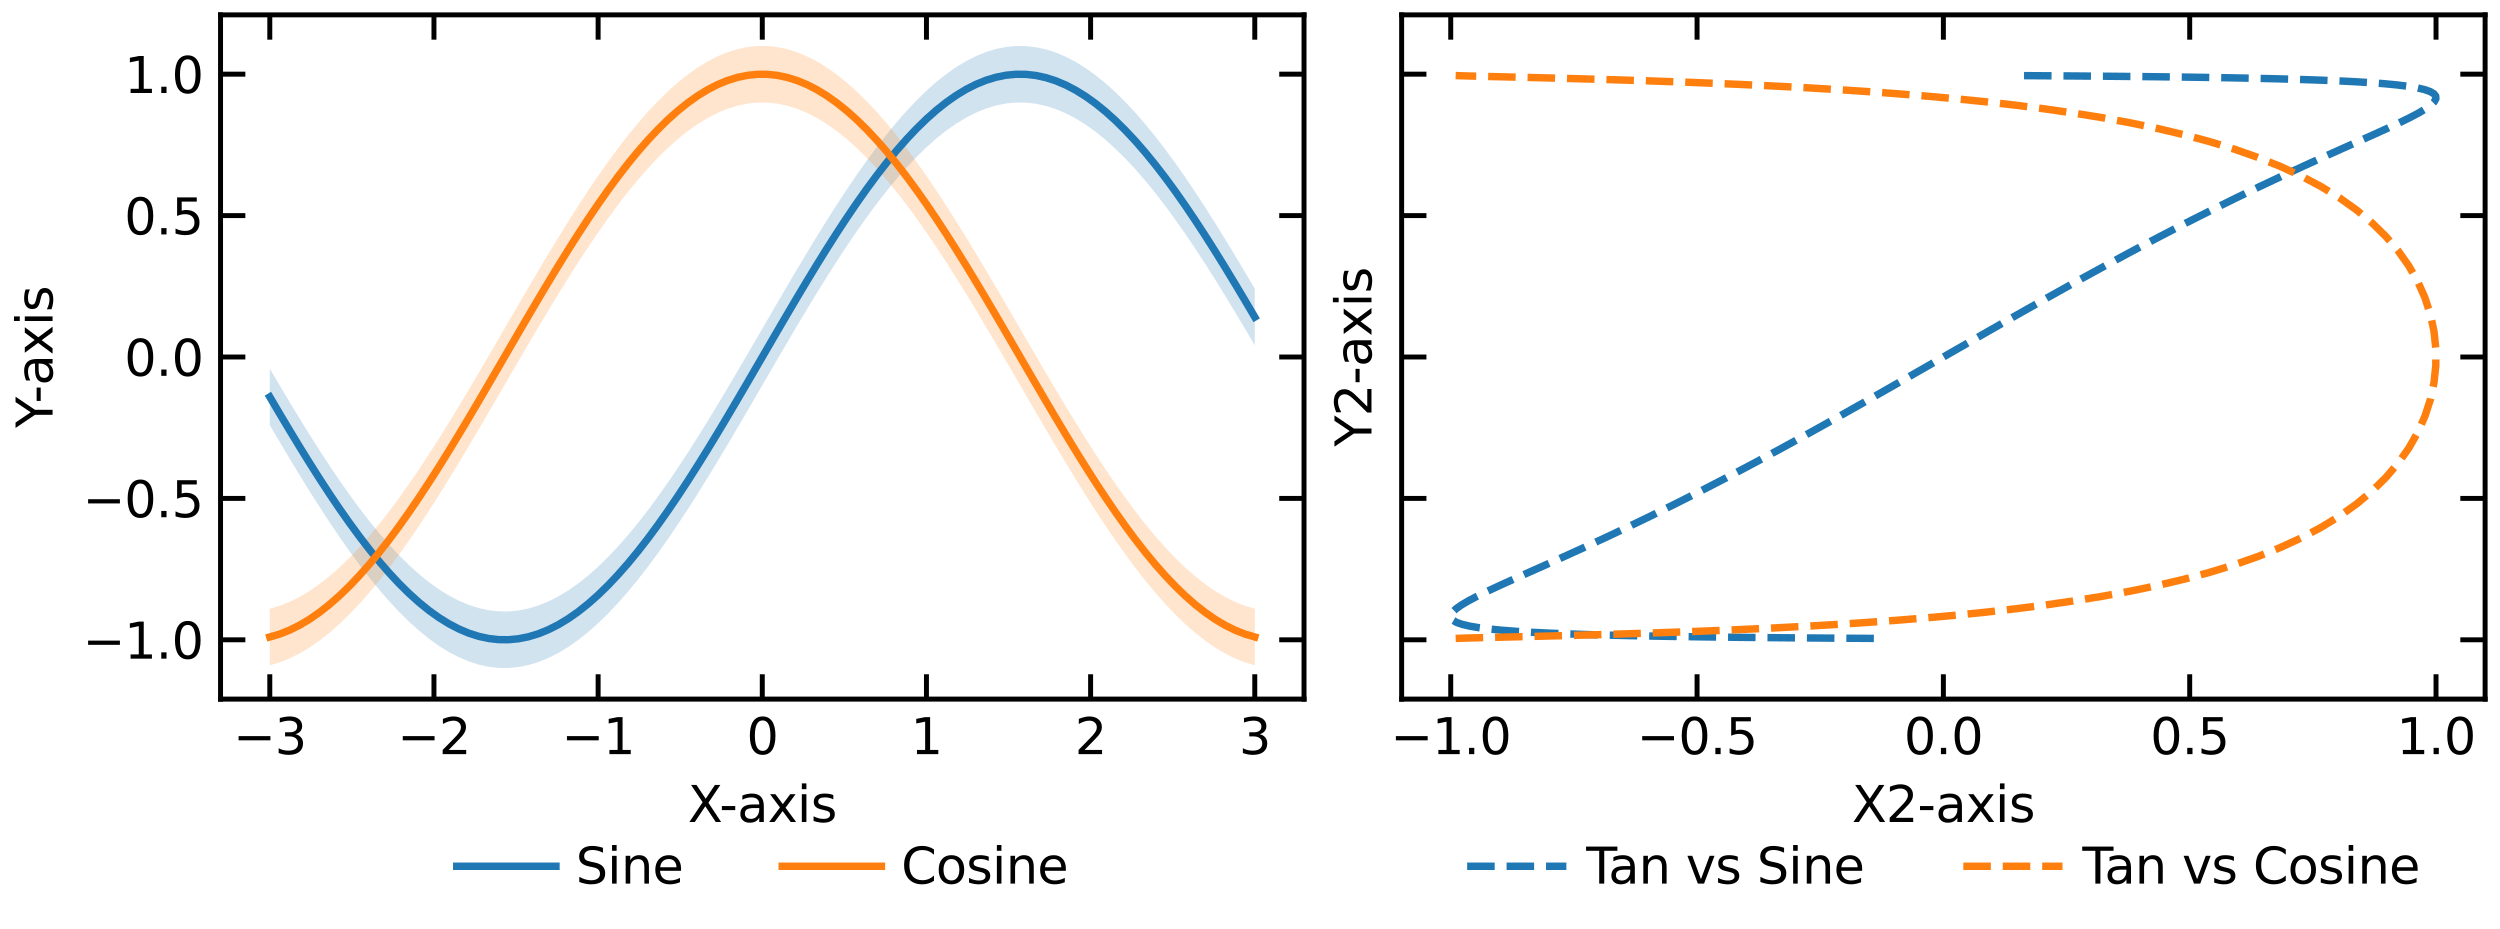<?xml version="1.0" encoding="utf-8" standalone="no"?>
<!DOCTYPE svg PUBLIC "-//W3C//DTD SVG 1.1//EN"
  "http://www.w3.org/Graphics/SVG/1.1/DTD/svg11.dtd">
<svg xmlns:xlink="http://www.w3.org/1999/xlink" width="504pt" height="187.2pt" viewBox="0 0 504 187.2" xmlns="http://www.w3.org/2000/svg" version="1.1">
 <defs>
  <style type="text/css">*{stroke-linejoin: round; stroke-linecap: butt}</style>
 </defs>
 <g id="figure_1">
  <g id="patch_1">
   <path d="M 0 187.2 
L 504 187.2 
L 504 0 
L 0 0 
z
" style="fill: #ffffff"/>
  </g>
  <g id="axes_1">
   <g id="patch_2">
    <path d="M 44.461 140.937 
L 262.891 140.937 
L 262.891 3 
L 44.461 3 
z
" style="fill: #ffffff"/>
   </g>
   <g id="FillBetweenPolyCollection_1">
    <path d="M 54.39 74.313 
L 54.39 85.716 
L 56.396 89.12 
L 58.401 92.482 
L 60.407 95.79 
L 62.413 99.031 
L 64.419 102.194 
L 66.425 105.266 
L 68.43 108.237 
L 70.436 111.096 
L 72.442 113.833 
L 74.448 116.436 
L 76.453 118.897 
L 78.459 121.207 
L 80.465 123.357 
L 82.471 125.339 
L 84.477 127.146 
L 86.482 128.772 
L 88.488 130.209 
L 90.494 131.454 
L 92.5 132.502 
L 94.506 133.348 
L 96.511 133.989 
L 98.517 134.424 
L 100.523 134.65 
L 102.529 134.667 
L 104.534 134.475 
L 106.54 134.074 
L 108.546 133.467 
L 110.552 132.654 
L 112.558 131.639 
L 114.563 130.426 
L 116.569 129.02 
L 118.575 127.425 
L 120.581 125.647 
L 122.587 123.693 
L 124.592 121.57 
L 126.598 119.286 
L 128.604 116.849 
L 130.61 114.268 
L 132.615 111.553 
L 134.621 108.713 
L 136.627 105.76 
L 138.633 102.703 
L 140.639 99.554 
L 142.644 96.325 
L 144.65 93.028 
L 146.656 89.674 
L 148.662 86.276 
L 150.667 82.846 
L 152.673 79.398 
L 154.679 75.943 
L 156.685 72.494 
L 158.691 69.065 
L 160.696 65.667 
L 162.702 62.313 
L 164.708 59.015 
L 166.714 55.786 
L 168.72 52.637 
L 170.725 49.581 
L 172.731 46.627 
L 174.737 43.787 
L 176.743 41.072 
L 178.748 38.491 
L 180.754 36.054 
L 182.76 33.77 
L 184.766 31.647 
L 186.772 29.693 
L 188.777 27.916 
L 190.783 26.321 
L 192.789 24.914 
L 194.795 23.701 
L 196.801 22.687 
L 198.806 21.874 
L 200.812 21.266 
L 202.818 20.865 
L 204.824 20.673 
L 206.829 20.69 
L 208.835 20.917 
L 210.841 21.351 
L 212.847 21.993 
L 214.853 22.839 
L 216.858 23.886 
L 218.864 25.131 
L 220.87 26.569 
L 222.876 28.194 
L 224.882 30.001 
L 226.887 31.984 
L 228.893 34.134 
L 230.899 36.443 
L 232.905 38.904 
L 234.91 41.508 
L 236.916 44.244 
L 238.922 47.103 
L 240.928 50.074 
L 242.934 53.147 
L 244.939 56.31 
L 246.945 59.551 
L 248.951 62.858 
L 250.957 66.22 
L 252.963 69.624 
L 252.963 58.221 
L 252.963 58.221 
L 250.957 54.817 
L 248.951 51.455 
L 246.945 48.148 
L 244.939 44.907 
L 242.934 41.744 
L 240.928 38.671 
L 238.922 35.7 
L 236.916 32.841 
L 234.91 30.105 
L 232.905 27.501 
L 230.899 25.04 
L 228.893 22.73 
L 226.887 20.581 
L 224.882 18.598 
L 222.876 16.791 
L 220.87 15.166 
L 218.864 13.728 
L 216.858 12.483 
L 214.853 11.436 
L 212.847 10.59 
L 210.841 9.948 
L 208.835 9.514 
L 206.829 9.287 
L 204.824 9.27 
L 202.818 9.462 
L 200.812 9.863 
L 198.806 10.471 
L 196.801 11.284 
L 194.795 12.298 
L 192.789 13.511 
L 190.783 14.918 
L 188.777 16.513 
L 186.772 18.29 
L 184.766 20.244 
L 182.76 22.367 
L 180.754 24.651 
L 178.748 27.088 
L 176.743 29.669 
L 174.737 32.384 
L 172.731 35.224 
L 170.725 38.178 
L 168.72 41.234 
L 166.714 44.383 
L 164.708 47.612 
L 162.702 50.91 
L 160.696 54.264 
L 158.691 57.662 
L 156.685 61.091 
L 154.679 64.54 
L 152.673 67.995 
L 150.667 71.443 
L 148.662 74.873 
L 146.656 78.271 
L 144.65 81.625 
L 142.644 84.922 
L 140.639 88.151 
L 138.633 91.3 
L 136.627 94.357 
L 134.621 97.31 
L 132.615 100.15 
L 130.61 102.865 
L 128.604 105.446 
L 126.598 107.883 
L 124.592 110.167 
L 122.587 112.29 
L 120.581 114.244 
L 118.575 116.022 
L 116.569 117.617 
L 114.563 119.023 
L 112.558 120.236 
L 110.552 121.251 
L 108.546 122.064 
L 106.54 122.671 
L 104.534 123.072 
L 102.529 123.264 
L 100.523 123.247 
L 98.517 123.021 
L 96.511 122.586 
L 94.506 121.944 
L 92.5 121.098 
L 90.494 120.051 
L 88.488 118.806 
L 86.482 117.368 
L 84.477 115.743 
L 82.471 113.936 
L 80.465 111.954 
L 78.459 109.804 
L 76.453 107.494 
L 74.448 105.033 
L 72.442 102.43 
L 70.436 99.693 
L 68.43 96.834 
L 66.425 93.863 
L 64.419 90.791 
L 62.413 87.628 
L 60.407 84.387 
L 58.401 81.079 
L 56.396 77.717 
L 54.39 74.313 
z
" clip-path="url(#pad5abae167)" style="fill: #1f77b4; fill-opacity: 0.2"/>
   </g>
   <g id="FillBetweenPolyCollection_2">
    <path d="M 54.39 122.712 
L 54.39 134.115 
L 56.396 133.524 
L 58.401 132.728 
L 60.407 131.73 
L 62.413 130.533 
L 64.419 129.142 
L 66.425 127.562 
L 68.43 125.799 
L 70.436 123.86 
L 72.442 121.75 
L 74.448 119.479 
L 76.453 117.054 
L 78.459 114.485 
L 80.465 111.78 
L 82.471 108.95 
L 84.477 106.006 
L 86.482 102.957 
L 88.488 99.815 
L 90.494 96.592 
L 92.5 93.3 
L 94.506 89.95 
L 96.511 86.555 
L 98.517 83.128 
L 100.523 79.68 
L 102.529 76.226 
L 104.534 72.776 
L 106.54 69.344 
L 108.546 65.943 
L 110.552 62.585 
L 112.558 59.283 
L 114.563 56.048 
L 116.569 52.892 
L 118.575 49.827 
L 120.581 46.865 
L 122.587 44.015 
L 124.592 41.29 
L 126.598 38.697 
L 128.604 36.248 
L 130.61 33.951 
L 132.615 31.815 
L 134.621 29.847 
L 136.627 28.054 
L 138.633 26.444 
L 140.639 25.022 
L 142.644 23.793 
L 144.65 22.762 
L 146.656 21.933 
L 148.662 21.308 
L 150.667 20.89 
L 152.673 20.681 
L 154.679 20.681 
L 156.685 20.89 
L 158.691 21.308 
L 160.696 21.933 
L 162.702 22.762 
L 164.708 23.793 
L 166.714 25.022 
L 168.72 26.444 
L 170.725 28.054 
L 172.731 29.847 
L 174.737 31.815 
L 176.743 33.951 
L 178.748 36.248 
L 180.754 38.697 
L 182.76 41.29 
L 184.766 44.015 
L 186.772 46.865 
L 188.777 49.827 
L 190.783 52.892 
L 192.789 56.048 
L 194.795 59.283 
L 196.801 62.585 
L 198.806 65.943 
L 200.812 69.344 
L 202.818 72.776 
L 204.824 76.226 
L 206.829 79.68 
L 208.835 83.128 
L 210.841 86.555 
L 212.847 89.95 
L 214.853 93.3 
L 216.858 96.592 
L 218.864 99.815 
L 220.87 102.957 
L 222.876 106.006 
L 224.882 108.95 
L 226.887 111.78 
L 228.893 114.485 
L 230.899 117.054 
L 232.905 119.479 
L 234.91 121.75 
L 236.916 123.86 
L 238.922 125.799 
L 240.928 127.562 
L 242.934 129.142 
L 244.939 130.533 
L 246.945 131.73 
L 248.951 132.728 
L 250.957 133.524 
L 252.963 134.115 
L 252.963 122.712 
L 252.963 122.712 
L 250.957 122.121 
L 248.951 121.325 
L 246.945 120.327 
L 244.939 119.13 
L 242.934 117.739 
L 240.928 116.159 
L 238.922 114.396 
L 236.916 112.456 
L 234.91 110.347 
L 232.905 108.076 
L 230.899 105.651 
L 228.893 103.082 
L 226.887 100.377 
L 224.882 97.547 
L 222.876 94.603 
L 220.87 91.554 
L 218.864 88.412 
L 216.858 85.189 
L 214.853 81.897 
L 212.847 78.547 
L 210.841 75.152 
L 208.835 71.725 
L 206.829 68.277 
L 204.824 64.822 
L 202.818 61.373 
L 200.812 57.941 
L 198.806 54.54 
L 196.801 51.182 
L 194.795 47.88 
L 192.789 44.645 
L 190.783 41.489 
L 188.777 38.424 
L 186.772 35.462 
L 184.766 32.612 
L 182.76 29.887 
L 180.754 27.294 
L 178.748 24.845 
L 176.743 22.548 
L 174.737 20.412 
L 172.731 18.444 
L 170.725 16.651 
L 168.72 15.041 
L 166.714 13.619 
L 164.708 12.39 
L 162.702 11.359 
L 160.696 10.53 
L 158.691 9.905 
L 156.685 9.487 
L 154.679 9.278 
L 152.673 9.278 
L 150.667 9.487 
L 148.662 9.905 
L 146.656 10.53 
L 144.65 11.359 
L 142.644 12.39 
L 140.639 13.619 
L 138.633 15.041 
L 136.627 16.651 
L 134.621 18.444 
L 132.615 20.412 
L 130.61 22.548 
L 128.604 24.845 
L 126.598 27.294 
L 124.592 29.887 
L 122.587 32.612 
L 120.581 35.462 
L 118.575 38.424 
L 116.569 41.489 
L 114.563 44.645 
L 112.558 47.88 
L 110.552 51.182 
L 108.546 54.54 
L 106.54 57.941 
L 104.534 61.373 
L 102.529 64.822 
L 100.523 68.277 
L 98.517 71.725 
L 96.511 75.152 
L 94.506 78.547 
L 92.5 81.897 
L 90.494 85.189 
L 88.488 88.412 
L 86.482 91.554 
L 84.477 94.603 
L 82.471 97.547 
L 80.465 100.377 
L 78.459 103.082 
L 76.453 105.651 
L 74.448 108.076 
L 72.442 110.347 
L 70.436 112.456 
L 68.43 114.396 
L 66.425 116.159 
L 64.419 117.739 
L 62.413 119.13 
L 60.407 120.327 
L 58.401 121.325 
L 56.396 122.121 
L 54.39 122.712 
z
" clip-path="url(#pad5abae167)" style="fill: #ff7f0e; fill-opacity: 0.2"/>
   </g>
   <g id="matplotlib.axis_1">
    <g id="xtick_1">
     <g id="line2d_1">
      <defs>
       <path id="mc64188581f" d="M 0 0 
L 0 -5 
" style="stroke: #000000"/>
      </defs>
      <g>
       <use xlink:href="#mc64188581f" x="54.39" y="140.937" style="fill: #ffffff; stroke: #000000"/>
      </g>
     </g>
     <g id="line2d_2">
      <defs>
       <path id="mfe17ca3fd1" d="M 0 0 
L 0 5 
" style="stroke: #000000"/>
      </defs>
      <g>
       <use xlink:href="#mfe17ca3fd1" x="54.39" y="3" style="fill: #ffffff; stroke: #000000"/>
      </g>
     </g>
     <g id="text_1">
      <!-- −3 -->
      <g transform="translate(47.019 152.036) scale(0.1 -0.1)">
       <defs>
        <path id="DejaVuSans-2212" d="M 678 2272 
L 4684 2272 
L 4684 1741 
L 678 1741 
L 678 2272 
z
" transform="scale(0.016)"/>
        <path id="DejaVuSans-33" d="M 2597 2516 
Q 3050 2419 3304 2112 
Q 3559 1806 3559 1356 
Q 3559 666 3084 287 
Q 2609 -91 1734 -91 
Q 1441 -91 1130 -33 
Q 819 25 488 141 
L 488 750 
Q 750 597 1062 519 
Q 1375 441 1716 441 
Q 2309 441 2620 675 
Q 2931 909 2931 1356 
Q 2931 1769 2642 2001 
Q 2353 2234 1838 2234 
L 1294 2234 
L 1294 2753 
L 1863 2753 
Q 2328 2753 2575 2939 
Q 2822 3125 2822 3475 
Q 2822 3834 2567 4026 
Q 2313 4219 1838 4219 
Q 1578 4219 1281 4162 
Q 984 4106 628 3988 
L 628 4550 
Q 988 4650 1302 4700 
Q 1616 4750 1894 4750 
Q 2613 4750 3031 4423 
Q 3450 4097 3450 3541 
Q 3450 3153 3228 2886 
Q 3006 2619 2597 2516 
z
" transform="scale(0.016)"/>
       </defs>
       <use xlink:href="#DejaVuSans-2212"/>
       <use xlink:href="#DejaVuSans-33" transform="translate(83.789 0)"/>
      </g>
     </g>
    </g>
    <g id="xtick_2">
     <g id="line2d_3">
      <g>
       <use xlink:href="#mc64188581f" x="87.485" y="140.937" style="fill: #ffffff; stroke: #000000"/>
      </g>
     </g>
     <g id="line2d_4">
      <g>
       <use xlink:href="#mfe17ca3fd1" x="87.485" y="3" style="fill: #ffffff; stroke: #000000"/>
      </g>
     </g>
     <g id="text_2">
      <!-- −2 -->
      <g transform="translate(80.114 152.036) scale(0.1 -0.1)">
       <defs>
        <path id="DejaVuSans-32" d="M 1228 531 
L 3431 531 
L 3431 0 
L 469 0 
L 469 531 
Q 828 903 1448 1529 
Q 2069 2156 2228 2338 
Q 2531 2678 2651 2914 
Q 2772 3150 2772 3378 
Q 2772 3750 2511 3984 
Q 2250 4219 1831 4219 
Q 1534 4219 1204 4116 
Q 875 4013 500 3803 
L 500 4441 
Q 881 4594 1212 4672 
Q 1544 4750 1819 4750 
Q 2544 4750 2975 4387 
Q 3406 4025 3406 3419 
Q 3406 3131 3298 2873 
Q 3191 2616 2906 2266 
Q 2828 2175 2409 1742 
Q 1991 1309 1228 531 
z
" transform="scale(0.016)"/>
       </defs>
       <use xlink:href="#DejaVuSans-2212"/>
       <use xlink:href="#DejaVuSans-32" transform="translate(83.789 0)"/>
      </g>
     </g>
    </g>
    <g id="xtick_3">
     <g id="line2d_5">
      <g>
       <use xlink:href="#mc64188581f" x="120.581" y="140.937" style="fill: #ffffff; stroke: #000000"/>
      </g>
     </g>
     <g id="line2d_6">
      <g>
       <use xlink:href="#mfe17ca3fd1" x="120.581" y="3" style="fill: #ffffff; stroke: #000000"/>
      </g>
     </g>
     <g id="text_3">
      <!-- −1 -->
      <g transform="translate(113.21 152.036) scale(0.1 -0.1)">
       <defs>
        <path id="DejaVuSans-31" d="M 794 531 
L 1825 531 
L 1825 4091 
L 703 3866 
L 703 4441 
L 1819 4666 
L 2450 4666 
L 2450 531 
L 3481 531 
L 3481 0 
L 794 0 
L 794 531 
z
" transform="scale(0.016)"/>
       </defs>
       <use xlink:href="#DejaVuSans-2212"/>
       <use xlink:href="#DejaVuSans-31" transform="translate(83.789 0)"/>
      </g>
     </g>
    </g>
    <g id="xtick_4">
     <g id="line2d_7">
      <g>
       <use xlink:href="#mc64188581f" x="153.676" y="140.937" style="fill: #ffffff; stroke: #000000"/>
      </g>
     </g>
     <g id="line2d_8">
      <g>
       <use xlink:href="#mfe17ca3fd1" x="153.676" y="3" style="fill: #ffffff; stroke: #000000"/>
      </g>
     </g>
     <g id="text_4">
      <!-- 0 -->
      <g transform="translate(150.495 152.036) scale(0.1 -0.1)">
       <defs>
        <path id="DejaVuSans-30" d="M 2034 4250 
Q 1547 4250 1301 3770 
Q 1056 3291 1056 2328 
Q 1056 1369 1301 889 
Q 1547 409 2034 409 
Q 2525 409 2770 889 
Q 3016 1369 3016 2328 
Q 3016 3291 2770 3770 
Q 2525 4250 2034 4250 
z
M 2034 4750 
Q 2819 4750 3233 4129 
Q 3647 3509 3647 2328 
Q 3647 1150 3233 529 
Q 2819 -91 2034 -91 
Q 1250 -91 836 529 
Q 422 1150 422 2328 
Q 422 3509 836 4129 
Q 1250 4750 2034 4750 
z
" transform="scale(0.016)"/>
       </defs>
       <use xlink:href="#DejaVuSans-30"/>
      </g>
     </g>
    </g>
    <g id="xtick_5">
     <g id="line2d_9">
      <g>
       <use xlink:href="#mc64188581f" x="186.772" y="140.937" style="fill: #ffffff; stroke: #000000"/>
      </g>
     </g>
     <g id="line2d_10">
      <g>
       <use xlink:href="#mfe17ca3fd1" x="186.772" y="3" style="fill: #ffffff; stroke: #000000"/>
      </g>
     </g>
     <g id="text_5">
      <!-- 1 -->
      <g transform="translate(183.59 152.036) scale(0.1 -0.1)">
       <use xlink:href="#DejaVuSans-31"/>
      </g>
     </g>
    </g>
    <g id="xtick_6">
     <g id="line2d_11">
      <g>
       <use xlink:href="#mc64188581f" x="219.867" y="140.937" style="fill: #ffffff; stroke: #000000"/>
      </g>
     </g>
     <g id="line2d_12">
      <g>
       <use xlink:href="#mfe17ca3fd1" x="219.867" y="3" style="fill: #ffffff; stroke: #000000"/>
      </g>
     </g>
     <g id="text_6">
      <!-- 2 -->
      <g transform="translate(216.686 152.036) scale(0.1 -0.1)">
       <use xlink:href="#DejaVuSans-32"/>
      </g>
     </g>
    </g>
    <g id="xtick_7">
     <g id="line2d_13">
      <g>
       <use xlink:href="#mc64188581f" x="252.963" y="140.937" style="fill: #ffffff; stroke: #000000"/>
      </g>
     </g>
     <g id="line2d_14">
      <g>
       <use xlink:href="#mfe17ca3fd1" x="252.963" y="3" style="fill: #ffffff; stroke: #000000"/>
      </g>
     </g>
     <g id="text_7">
      <!-- 3 -->
      <g transform="translate(249.781 152.036) scale(0.1 -0.1)">
       <use xlink:href="#DejaVuSans-33"/>
      </g>
     </g>
    </g>
    <g id="text_8">
     <!-- X-axis -->
     <g transform="translate(138.68 165.714) scale(0.1 -0.1)">
      <defs>
       <path id="DejaVuSans-58" d="M 403 4666 
L 1081 4666 
L 2241 2931 
L 3406 4666 
L 4084 4666 
L 2584 2425 
L 4184 0 
L 3506 0 
L 2194 1984 
L 872 0 
L 191 0 
L 1856 2491 
L 403 4666 
z
" transform="scale(0.016)"/>
       <path id="DejaVuSans-2d" d="M 313 2009 
L 1997 2009 
L 1997 1497 
L 313 1497 
L 313 2009 
z
" transform="scale(0.016)"/>
       <path id="DejaVuSans-61" d="M 2194 1759 
Q 1497 1759 1228 1600 
Q 959 1441 959 1056 
Q 959 750 1161 570 
Q 1363 391 1709 391 
Q 2188 391 2477 730 
Q 2766 1069 2766 1631 
L 2766 1759 
L 2194 1759 
z
M 3341 1997 
L 3341 0 
L 2766 0 
L 2766 531 
Q 2569 213 2275 61 
Q 1981 -91 1556 -91 
Q 1019 -91 701 211 
Q 384 513 384 1019 
Q 384 1609 779 1909 
Q 1175 2209 1959 2209 
L 2766 2209 
L 2766 2266 
Q 2766 2663 2505 2880 
Q 2244 3097 1772 3097 
Q 1472 3097 1187 3025 
Q 903 2953 641 2809 
L 641 3341 
Q 956 3463 1253 3523 
Q 1550 3584 1831 3584 
Q 2591 3584 2966 3190 
Q 3341 2797 3341 1997 
z
" transform="scale(0.016)"/>
       <path id="DejaVuSans-78" d="M 3513 3500 
L 2247 1797 
L 3578 0 
L 2900 0 
L 1881 1375 
L 863 0 
L 184 0 
L 1544 1831 
L 300 3500 
L 978 3500 
L 1906 2253 
L 2834 3500 
L 3513 3500 
z
" transform="scale(0.016)"/>
       <path id="DejaVuSans-69" d="M 603 3500 
L 1178 3500 
L 1178 0 
L 603 0 
L 603 3500 
z
M 603 4863 
L 1178 4863 
L 1178 4134 
L 603 4134 
L 603 4863 
z
" transform="scale(0.016)"/>
       <path id="DejaVuSans-73" d="M 2834 3397 
L 2834 2853 
Q 2591 2978 2328 3040 
Q 2066 3103 1784 3103 
Q 1356 3103 1142 2972 
Q 928 2841 928 2578 
Q 928 2378 1081 2264 
Q 1234 2150 1697 2047 
L 1894 2003 
Q 2506 1872 2764 1633 
Q 3022 1394 3022 966 
Q 3022 478 2636 193 
Q 2250 -91 1575 -91 
Q 1294 -91 989 -36 
Q 684 19 347 128 
L 347 722 
Q 666 556 975 473 
Q 1284 391 1588 391 
Q 1994 391 2212 530 
Q 2431 669 2431 922 
Q 2431 1156 2273 1281 
Q 2116 1406 1581 1522 
L 1381 1569 
Q 847 1681 609 1914 
Q 372 2147 372 2553 
Q 372 3047 722 3315 
Q 1072 3584 1716 3584 
Q 2034 3584 2315 3537 
Q 2597 3491 2834 3397 
z
" transform="scale(0.016)"/>
      </defs>
      <use xlink:href="#DejaVuSans-58"/>
      <use xlink:href="#DejaVuSans-2d" transform="translate(63.506 0)"/>
      <use xlink:href="#DejaVuSans-61" transform="translate(99.59 0)"/>
      <use xlink:href="#DejaVuSans-78" transform="translate(160.869 0)"/>
      <use xlink:href="#DejaVuSans-69" transform="translate(220.049 0)"/>
      <use xlink:href="#DejaVuSans-73" transform="translate(247.832 0)"/>
     </g>
    </g>
   </g>
   <g id="matplotlib.axis_2">
    <g id="ytick_1">
     <g id="line2d_15">
      <defs>
       <path id="m93f78f1970" d="M 0 0 
L 5 0 
" style="stroke: #000000"/>
      </defs>
      <g>
       <use xlink:href="#m93f78f1970" x="44.461" y="128.984" style="fill: #ffffff; stroke: #000000"/>
      </g>
     </g>
     <g id="line2d_16">
      <defs>
       <path id="m7db695c92b" d="M 0 0 
L -5 0 
" style="stroke: #000000"/>
      </defs>
      <g>
       <use xlink:href="#m7db695c92b" x="262.891" y="128.984" style="fill: #ffffff; stroke: #000000"/>
      </g>
     </g>
     <g id="text_9">
      <!-- −1.0 -->
      <g transform="translate(16.678 132.783) scale(0.1 -0.1)">
       <defs>
        <path id="DejaVuSans-2e" d="M 684 794 
L 1344 794 
L 1344 0 
L 684 0 
L 684 794 
z
" transform="scale(0.016)"/>
       </defs>
       <use xlink:href="#DejaVuSans-2212"/>
       <use xlink:href="#DejaVuSans-31" transform="translate(83.789 0)"/>
       <use xlink:href="#DejaVuSans-2e" transform="translate(147.412 0)"/>
       <use xlink:href="#DejaVuSans-30" transform="translate(179.199 0)"/>
      </g>
     </g>
    </g>
    <g id="ytick_2">
     <g id="line2d_17">
      <g>
       <use xlink:href="#m93f78f1970" x="44.461" y="100.476" style="fill: #ffffff; stroke: #000000"/>
      </g>
     </g>
     <g id="line2d_18">
      <g>
       <use xlink:href="#m7db695c92b" x="262.891" y="100.476" style="fill: #ffffff; stroke: #000000"/>
      </g>
     </g>
     <g id="text_10">
      <!-- −0.5 -->
      <g transform="translate(16.678 104.276) scale(0.1 -0.1)">
       <defs>
        <path id="DejaVuSans-35" d="M 691 4666 
L 3169 4666 
L 3169 4134 
L 1269 4134 
L 1269 2991 
Q 1406 3038 1543 3061 
Q 1681 3084 1819 3084 
Q 2600 3084 3056 2656 
Q 3513 2228 3513 1497 
Q 3513 744 3044 326 
Q 2575 -91 1722 -91 
Q 1428 -91 1123 -41 
Q 819 9 494 109 
L 494 744 
Q 775 591 1075 516 
Q 1375 441 1709 441 
Q 2250 441 2565 725 
Q 2881 1009 2881 1497 
Q 2881 1984 2565 2268 
Q 2250 2553 1709 2553 
Q 1456 2553 1204 2497 
Q 953 2441 691 2322 
L 691 4666 
z
" transform="scale(0.016)"/>
       </defs>
       <use xlink:href="#DejaVuSans-2212"/>
       <use xlink:href="#DejaVuSans-30" transform="translate(83.789 0)"/>
       <use xlink:href="#DejaVuSans-2e" transform="translate(147.412 0)"/>
       <use xlink:href="#DejaVuSans-35" transform="translate(179.199 0)"/>
      </g>
     </g>
    </g>
    <g id="ytick_3">
     <g id="line2d_19">
      <g>
       <use xlink:href="#m93f78f1970" x="44.461" y="71.969" style="fill: #ffffff; stroke: #000000"/>
      </g>
     </g>
     <g id="line2d_20">
      <g>
       <use xlink:href="#m7db695c92b" x="262.891" y="71.969" style="fill: #ffffff; stroke: #000000"/>
      </g>
     </g>
     <g id="text_11">
      <!-- 0.0 -->
      <g transform="translate(25.058 75.768) scale(0.1 -0.1)">
       <use xlink:href="#DejaVuSans-30"/>
       <use xlink:href="#DejaVuSans-2e" transform="translate(63.623 0)"/>
       <use xlink:href="#DejaVuSans-30" transform="translate(95.41 0)"/>
      </g>
     </g>
    </g>
    <g id="ytick_4">
     <g id="line2d_21">
      <g>
       <use xlink:href="#m93f78f1970" x="44.461" y="43.461" style="fill: #ffffff; stroke: #000000"/>
      </g>
     </g>
     <g id="line2d_22">
      <g>
       <use xlink:href="#m7db695c92b" x="262.891" y="43.461" style="fill: #ffffff; stroke: #000000"/>
      </g>
     </g>
     <g id="text_12">
      <!-- 0.5 -->
      <g transform="translate(25.058 47.26) scale(0.1 -0.1)">
       <use xlink:href="#DejaVuSans-30"/>
       <use xlink:href="#DejaVuSans-2e" transform="translate(63.623 0)"/>
       <use xlink:href="#DejaVuSans-35" transform="translate(95.41 0)"/>
      </g>
     </g>
    </g>
    <g id="ytick_5">
     <g id="line2d_23">
      <g>
       <use xlink:href="#m93f78f1970" x="44.461" y="14.953" style="fill: #ffffff; stroke: #000000"/>
      </g>
     </g>
     <g id="line2d_24">
      <g>
       <use xlink:href="#m7db695c92b" x="262.891" y="14.953" style="fill: #ffffff; stroke: #000000"/>
      </g>
     </g>
     <g id="text_13">
      <!-- 1.0 -->
      <g transform="translate(25.058 18.753) scale(0.1 -0.1)">
       <use xlink:href="#DejaVuSans-31"/>
       <use xlink:href="#DejaVuSans-2e" transform="translate(63.623 0)"/>
       <use xlink:href="#DejaVuSans-30" transform="translate(95.41 0)"/>
      </g>
     </g>
    </g>
    <g id="text_14">
     <!-- Y-axis -->
     <g transform="translate(10.599 86.25) rotate(-90) scale(0.1 -0.1)">
      <defs>
       <path id="DejaVuSans-59" d="M -13 4666 
L 666 4666 
L 1959 2747 
L 3244 4666 
L 3922 4666 
L 2272 2222 
L 2272 0 
L 1638 0 
L 1638 2222 
L -13 4666 
z
" transform="scale(0.016)"/>
      </defs>
      <use xlink:href="#DejaVuSans-59"/>
      <use xlink:href="#DejaVuSans-2d" transform="translate(49.209 0)"/>
      <use xlink:href="#DejaVuSans-61" transform="translate(85.293 0)"/>
      <use xlink:href="#DejaVuSans-78" transform="translate(146.572 0)"/>
      <use xlink:href="#DejaVuSans-69" transform="translate(205.752 0)"/>
      <use xlink:href="#DejaVuSans-73" transform="translate(233.535 0)"/>
     </g>
    </g>
   </g>
   <g id="line2d_25">
    <path d="M 54.39 80.015 
L 56.396 83.419 
L 58.401 86.781 
L 60.407 90.088 
L 62.413 93.329 
L 64.419 96.492 
L 66.425 99.565 
L 68.43 102.536 
L 70.436 105.395 
L 72.442 108.131 
L 74.448 110.735 
L 76.453 113.196 
L 78.459 115.506 
L 80.465 117.655 
L 82.471 119.638 
L 84.477 121.445 
L 86.482 123.07 
L 88.488 124.508 
L 90.494 125.753 
L 92.5 126.8 
L 94.506 127.646 
L 96.511 128.288 
L 98.517 128.722 
L 100.523 128.949 
L 102.529 128.966 
L 104.534 128.774 
L 106.54 128.373 
L 108.546 127.765 
L 110.552 126.952 
L 112.558 125.938 
L 114.563 124.725 
L 116.569 123.318 
L 118.575 121.723 
L 120.581 119.946 
L 122.587 117.992 
L 124.592 115.869 
L 126.598 113.585 
L 128.604 111.148 
L 130.61 108.567 
L 132.615 105.852 
L 134.621 103.012 
L 136.627 100.058 
L 138.633 97.002 
L 140.639 93.853 
L 142.644 90.624 
L 144.65 87.326 
L 146.656 83.972 
L 148.662 80.574 
L 150.667 77.145 
L 152.673 73.696 
L 154.679 70.241 
L 156.685 66.793 
L 158.691 63.363 
L 160.696 59.965 
L 162.702 56.611 
L 164.708 53.314 
L 166.714 50.085 
L 168.72 46.936 
L 170.725 43.879 
L 172.731 40.926 
L 174.737 38.086 
L 176.743 35.371 
L 178.748 32.79 
L 180.754 30.353 
L 182.76 28.069 
L 184.766 25.946 
L 186.772 23.992 
L 188.777 22.214 
L 190.783 20.619 
L 192.789 19.213 
L 194.795 18 
L 196.801 16.985 
L 198.806 16.172 
L 200.812 15.565 
L 202.818 15.164 
L 204.824 14.972 
L 206.829 14.989 
L 208.835 15.215 
L 210.841 15.65 
L 212.847 16.291 
L 214.853 17.138 
L 216.858 18.185 
L 218.864 19.43 
L 220.87 20.867 
L 222.876 22.493 
L 224.882 24.3 
L 226.887 26.282 
L 228.893 28.432 
L 230.899 30.742 
L 232.905 33.203 
L 234.91 35.806 
L 236.916 38.543 
L 238.922 41.402 
L 240.928 44.373 
L 242.934 47.445 
L 244.939 50.608 
L 246.945 53.849 
L 248.951 57.157 
L 250.957 60.519 
L 252.963 63.923 
" clip-path="url(#pad5abae167)" style="fill: none; stroke: #1f77b4; stroke-width: 1.5; stroke-linecap: square"/>
   </g>
   <g id="line2d_26">
    <path d="M 54.39 128.414 
L 56.396 127.823 
L 58.401 127.027 
L 60.407 126.028 
L 62.413 124.832 
L 64.419 123.441 
L 66.425 121.861 
L 68.43 120.098 
L 70.436 118.158 
L 72.442 116.049 
L 74.448 113.777 
L 76.453 111.353 
L 78.459 108.783 
L 80.465 106.079 
L 82.471 103.249 
L 84.477 100.304 
L 86.482 97.255 
L 88.488 94.114 
L 90.494 90.891 
L 92.5 87.599 
L 94.506 84.249 
L 96.511 80.854 
L 98.517 77.426 
L 100.523 73.979 
L 102.529 70.524 
L 104.534 67.074 
L 106.54 63.643 
L 108.546 60.242 
L 110.552 56.884 
L 112.558 53.581 
L 114.563 50.346 
L 116.569 47.19 
L 118.575 44.126 
L 120.581 41.163 
L 122.587 38.314 
L 124.592 35.588 
L 126.598 32.996 
L 128.604 30.547 
L 130.61 28.25 
L 132.615 26.113 
L 134.621 24.145 
L 136.627 22.353 
L 138.633 20.743 
L 140.639 19.32 
L 142.644 18.092 
L 144.65 17.061 
L 146.656 16.231 
L 148.662 15.607 
L 150.667 15.189 
L 152.673 14.98 
L 154.679 14.98 
L 156.685 15.189 
L 158.691 15.607 
L 160.696 16.231 
L 162.702 17.061 
L 164.708 18.092 
L 166.714 19.32 
L 168.72 20.743 
L 170.725 22.353 
L 172.731 24.145 
L 174.737 26.113 
L 176.743 28.25 
L 178.748 30.547 
L 180.754 32.996 
L 182.76 35.588 
L 184.766 38.314 
L 186.772 41.163 
L 188.777 44.126 
L 190.783 47.19 
L 192.789 50.346 
L 194.795 53.581 
L 196.801 56.884 
L 198.806 60.242 
L 200.812 63.643 
L 202.818 67.074 
L 204.824 70.524 
L 206.829 73.979 
L 208.835 77.426 
L 210.841 80.854 
L 212.847 84.249 
L 214.853 87.599 
L 216.858 90.891 
L 218.864 94.114 
L 220.87 97.255 
L 222.876 100.304 
L 224.882 103.249 
L 226.887 106.079 
L 228.893 108.783 
L 230.899 111.353 
L 232.905 113.777 
L 234.91 116.049 
L 236.916 118.158 
L 238.922 120.098 
L 240.928 121.861 
L 242.934 123.441 
L 244.939 124.832 
L 246.945 126.028 
L 248.951 127.027 
L 250.957 127.823 
L 252.963 128.414 
" clip-path="url(#pad5abae167)" style="fill: none; stroke: #ff7f0e; stroke-width: 1.5; stroke-linecap: square"/>
   </g>
   <g id="patch_3">
    <path d="M 44.461 140.937 
L 44.461 3 
" style="fill: none; stroke: #000000; stroke-linejoin: miter; stroke-linecap: square"/>
   </g>
   <g id="patch_4">
    <path d="M 262.891 140.937 
L 262.891 3 
" style="fill: none; stroke: #000000; stroke-linejoin: miter; stroke-linecap: square"/>
   </g>
   <g id="patch_5">
    <path d="M 44.461 140.937 
L 262.891 140.937 
" style="fill: none; stroke: #000000; stroke-linejoin: miter; stroke-linecap: square"/>
   </g>
   <g id="patch_6">
    <path d="M 44.461 3 
L 262.891 3 
" style="fill: none; stroke: #000000; stroke-linejoin: miter; stroke-linecap: square"/>
   </g>
   <g id="legend_1">
    <g id="line2d_27">
     <path d="M 92.078 174.636 
L 102.078 174.636 
L 112.078 174.636 
" style="fill: none; stroke: #1f77b4; stroke-width: 1.5; stroke-linecap: square"/>
    </g>
    <g id="text_15">
     <!-- Sine -->
     <g transform="translate(116.078 178.136) scale(0.1 -0.1)">
      <defs>
       <path id="DejaVuSans-53" d="M 3425 4513 
L 3425 3897 
Q 3066 4069 2747 4153 
Q 2428 4238 2131 4238 
Q 1616 4238 1336 4038 
Q 1056 3838 1056 3469 
Q 1056 3159 1242 3001 
Q 1428 2844 1947 2747 
L 2328 2669 
Q 3034 2534 3370 2195 
Q 3706 1856 3706 1288 
Q 3706 609 3251 259 
Q 2797 -91 1919 -91 
Q 1588 -91 1214 -16 
Q 841 59 441 206 
L 441 856 
Q 825 641 1194 531 
Q 1563 422 1919 422 
Q 2459 422 2753 634 
Q 3047 847 3047 1241 
Q 3047 1584 2836 1778 
Q 2625 1972 2144 2069 
L 1759 2144 
Q 1053 2284 737 2584 
Q 422 2884 422 3419 
Q 422 4038 858 4394 
Q 1294 4750 2059 4750 
Q 2388 4750 2728 4690 
Q 3069 4631 3425 4513 
z
" transform="scale(0.016)"/>
       <path id="DejaVuSans-6e" d="M 3513 2113 
L 3513 0 
L 2938 0 
L 2938 2094 
Q 2938 2591 2744 2837 
Q 2550 3084 2163 3084 
Q 1697 3084 1428 2787 
Q 1159 2491 1159 1978 
L 1159 0 
L 581 0 
L 581 3500 
L 1159 3500 
L 1159 2956 
Q 1366 3272 1645 3428 
Q 1925 3584 2291 3584 
Q 2894 3584 3203 3211 
Q 3513 2838 3513 2113 
z
" transform="scale(0.016)"/>
       <path id="DejaVuSans-65" d="M 3597 1894 
L 3597 1613 
L 953 1613 
Q 991 1019 1311 708 
Q 1631 397 2203 397 
Q 2534 397 2845 478 
Q 3156 559 3463 722 
L 3463 178 
Q 3153 47 2828 -22 
Q 2503 -91 2169 -91 
Q 1331 -91 842 396 
Q 353 884 353 1716 
Q 353 2575 817 3079 
Q 1281 3584 2069 3584 
Q 2775 3584 3186 3129 
Q 3597 2675 3597 1894 
z
M 3022 2063 
Q 3016 2534 2758 2815 
Q 2500 3097 2075 3097 
Q 1594 3097 1305 2825 
Q 1016 2553 972 2059 
L 3022 2063 
z
" transform="scale(0.016)"/>
      </defs>
      <use xlink:href="#DejaVuSans-53"/>
      <use xlink:href="#DejaVuSans-69" transform="translate(63.477 0)"/>
      <use xlink:href="#DejaVuSans-6e" transform="translate(91.26 0)"/>
      <use xlink:href="#DejaVuSans-65" transform="translate(154.639 0)"/>
     </g>
    </g>
    <g id="line2d_28">
     <path d="M 157.695 174.636 
L 167.695 174.636 
L 177.695 174.636 
" style="fill: none; stroke: #ff7f0e; stroke-width: 1.5; stroke-linecap: square"/>
    </g>
    <g id="text_16">
     <!-- Cosine -->
     <g transform="translate(181.695 178.136) scale(0.1 -0.1)">
      <defs>
       <path id="DejaVuSans-43" d="M 4122 4306 
L 4122 3641 
Q 3803 3938 3442 4084 
Q 3081 4231 2675 4231 
Q 1875 4231 1450 3742 
Q 1025 3253 1025 2328 
Q 1025 1406 1450 917 
Q 1875 428 2675 428 
Q 3081 428 3442 575 
Q 3803 722 4122 1019 
L 4122 359 
Q 3791 134 3420 21 
Q 3050 -91 2638 -91 
Q 1578 -91 968 557 
Q 359 1206 359 2328 
Q 359 3453 968 4101 
Q 1578 4750 2638 4750 
Q 3056 4750 3426 4639 
Q 3797 4528 4122 4306 
z
" transform="scale(0.016)"/>
       <path id="DejaVuSans-6f" d="M 1959 3097 
Q 1497 3097 1228 2736 
Q 959 2375 959 1747 
Q 959 1119 1226 758 
Q 1494 397 1959 397 
Q 2419 397 2687 759 
Q 2956 1122 2956 1747 
Q 2956 2369 2687 2733 
Q 2419 3097 1959 3097 
z
M 1959 3584 
Q 2709 3584 3137 3096 
Q 3566 2609 3566 1747 
Q 3566 888 3137 398 
Q 2709 -91 1959 -91 
Q 1206 -91 779 398 
Q 353 888 353 1747 
Q 353 2609 779 3096 
Q 1206 3584 1959 3584 
z
" transform="scale(0.016)"/>
      </defs>
      <use xlink:href="#DejaVuSans-43"/>
      <use xlink:href="#DejaVuSans-6f" transform="translate(69.824 0)"/>
      <use xlink:href="#DejaVuSans-73" transform="translate(131.006 0)"/>
      <use xlink:href="#DejaVuSans-69" transform="translate(183.105 0)"/>
      <use xlink:href="#DejaVuSans-6e" transform="translate(210.889 0)"/>
      <use xlink:href="#DejaVuSans-65" transform="translate(274.268 0)"/>
     </g>
    </g>
   </g>
  </g>
  <g id="axes_2">
   <g id="patch_7">
    <path d="M 282.57 140.937 
L 501 140.937 
L 501 3 
L 282.57 3 
z
" style="fill: #ffffff"/>
   </g>
   <g id="matplotlib.axis_3">
    <g id="xtick_8">
     <g id="line2d_29">
      <g>
       <use xlink:href="#mc64188581f" x="292.467" y="140.937" style="fill: #ffffff; stroke: #000000"/>
      </g>
     </g>
     <g id="line2d_30">
      <g>
       <use xlink:href="#mfe17ca3fd1" x="292.467" y="3" style="fill: #ffffff; stroke: #000000"/>
      </g>
     </g>
     <g id="text_17">
      <!-- −1.0 -->
      <g transform="translate(280.325 152.036) scale(0.1 -0.1)">
       <use xlink:href="#DejaVuSans-2212"/>
       <use xlink:href="#DejaVuSans-31" transform="translate(83.789 0)"/>
       <use xlink:href="#DejaVuSans-2e" transform="translate(147.412 0)"/>
       <use xlink:href="#DejaVuSans-30" transform="translate(179.199 0)"/>
      </g>
     </g>
    </g>
    <g id="xtick_9">
     <g id="line2d_31">
      <g>
       <use xlink:href="#mc64188581f" x="342.126" y="140.937" style="fill: #ffffff; stroke: #000000"/>
      </g>
     </g>
     <g id="line2d_32">
      <g>
       <use xlink:href="#mfe17ca3fd1" x="342.126" y="3" style="fill: #ffffff; stroke: #000000"/>
      </g>
     </g>
     <g id="text_18">
      <!-- −0.5 -->
      <g transform="translate(329.984 152.036) scale(0.1 -0.1)">
       <use xlink:href="#DejaVuSans-2212"/>
       <use xlink:href="#DejaVuSans-30" transform="translate(83.789 0)"/>
       <use xlink:href="#DejaVuSans-2e" transform="translate(147.412 0)"/>
       <use xlink:href="#DejaVuSans-35" transform="translate(179.199 0)"/>
      </g>
     </g>
    </g>
    <g id="xtick_10">
     <g id="line2d_33">
      <g>
       <use xlink:href="#mc64188581f" x="391.785" y="140.937" style="fill: #ffffff; stroke: #000000"/>
      </g>
     </g>
     <g id="line2d_34">
      <g>
       <use xlink:href="#mfe17ca3fd1" x="391.785" y="3" style="fill: #ffffff; stroke: #000000"/>
      </g>
     </g>
     <g id="text_19">
      <!-- 0.0 -->
      <g transform="translate(383.833 152.036) scale(0.1 -0.1)">
       <use xlink:href="#DejaVuSans-30"/>
       <use xlink:href="#DejaVuSans-2e" transform="translate(63.623 0)"/>
       <use xlink:href="#DejaVuSans-30" transform="translate(95.41 0)"/>
      </g>
     </g>
    </g>
    <g id="xtick_11">
     <g id="line2d_35">
      <g>
       <use xlink:href="#mc64188581f" x="441.444" y="140.937" style="fill: #ffffff; stroke: #000000"/>
      </g>
     </g>
     <g id="line2d_36">
      <g>
       <use xlink:href="#mfe17ca3fd1" x="441.444" y="3" style="fill: #ffffff; stroke: #000000"/>
      </g>
     </g>
     <g id="text_20">
      <!-- 0.5 -->
      <g transform="translate(433.492 152.036) scale(0.1 -0.1)">
       <use xlink:href="#DejaVuSans-30"/>
       <use xlink:href="#DejaVuSans-2e" transform="translate(63.623 0)"/>
       <use xlink:href="#DejaVuSans-35" transform="translate(95.41 0)"/>
      </g>
     </g>
    </g>
    <g id="xtick_12">
     <g id="line2d_37">
      <g>
       <use xlink:href="#mc64188581f" x="491.103" y="140.937" style="fill: #ffffff; stroke: #000000"/>
      </g>
     </g>
     <g id="line2d_38">
      <g>
       <use xlink:href="#mfe17ca3fd1" x="491.103" y="3" style="fill: #ffffff; stroke: #000000"/>
      </g>
     </g>
     <g id="text_21">
      <!-- 1.0 -->
      <g transform="translate(483.151 152.036) scale(0.1 -0.1)">
       <use xlink:href="#DejaVuSans-31"/>
       <use xlink:href="#DejaVuSans-2e" transform="translate(63.623 0)"/>
       <use xlink:href="#DejaVuSans-30" transform="translate(95.41 0)"/>
      </g>
     </g>
    </g>
    <g id="text_22">
     <!-- X2-axis -->
     <g transform="translate(373.357 165.714) scale(0.1 -0.1)">
      <use xlink:href="#DejaVuSans-58"/>
      <use xlink:href="#DejaVuSans-32" transform="translate(68.506 0)"/>
      <use xlink:href="#DejaVuSans-2d" transform="translate(132.129 0)"/>
      <use xlink:href="#DejaVuSans-61" transform="translate(168.213 0)"/>
      <use xlink:href="#DejaVuSans-78" transform="translate(229.492 0)"/>
      <use xlink:href="#DejaVuSans-69" transform="translate(288.672 0)"/>
      <use xlink:href="#DejaVuSans-73" transform="translate(316.455 0)"/>
     </g>
    </g>
   </g>
   <g id="matplotlib.axis_4">
    <g id="ytick_6">
     <g id="line2d_39">
      <g>
       <use xlink:href="#m93f78f1970" x="282.57" y="128.984" style="fill: #ffffff; stroke: #000000"/>
      </g>
     </g>
     <g id="line2d_40">
      <g>
       <use xlink:href="#m7db695c92b" x="501" y="128.984" style="fill: #ffffff; stroke: #000000"/>
      </g>
     </g>
    </g>
    <g id="ytick_7">
     <g id="line2d_41">
      <g>
       <use xlink:href="#m93f78f1970" x="282.57" y="100.476" style="fill: #ffffff; stroke: #000000"/>
      </g>
     </g>
     <g id="line2d_42">
      <g>
       <use xlink:href="#m7db695c92b" x="501" y="100.476" style="fill: #ffffff; stroke: #000000"/>
      </g>
     </g>
    </g>
    <g id="ytick_8">
     <g id="line2d_43">
      <g>
       <use xlink:href="#m93f78f1970" x="282.57" y="71.969" style="fill: #ffffff; stroke: #000000"/>
      </g>
     </g>
     <g id="line2d_44">
      <g>
       <use xlink:href="#m7db695c92b" x="501" y="71.969" style="fill: #ffffff; stroke: #000000"/>
      </g>
     </g>
    </g>
    <g id="ytick_9">
     <g id="line2d_45">
      <g>
       <use xlink:href="#m93f78f1970" x="282.57" y="43.461" style="fill: #ffffff; stroke: #000000"/>
      </g>
     </g>
     <g id="line2d_46">
      <g>
       <use xlink:href="#m7db695c92b" x="501" y="43.461" style="fill: #ffffff; stroke: #000000"/>
      </g>
     </g>
    </g>
    <g id="ytick_10">
     <g id="line2d_47">
      <g>
       <use xlink:href="#m93f78f1970" x="282.57" y="14.953" style="fill: #ffffff; stroke: #000000"/>
      </g>
     </g>
     <g id="line2d_48">
      <g>
       <use xlink:href="#m7db695c92b" x="501" y="14.953" style="fill: #ffffff; stroke: #000000"/>
      </g>
     </g>
    </g>
    <g id="text_23">
     <!-- Y2-axis -->
     <g transform="translate(276.49 90.025) rotate(-90) scale(0.1 -0.1)">
      <use xlink:href="#DejaVuSans-59"/>
      <use xlink:href="#DejaVuSans-32" transform="translate(61.084 0)"/>
      <use xlink:href="#DejaVuSans-2d" transform="translate(124.707 0)"/>
      <use xlink:href="#DejaVuSans-61" transform="translate(160.791 0)"/>
      <use xlink:href="#DejaVuSans-78" transform="translate(222.07 0)"/>
      <use xlink:href="#DejaVuSans-69" transform="translate(281.25 0)"/>
      <use xlink:href="#DejaVuSans-73" transform="translate(309.033 0)"/>
     </g>
    </g>
   </g>
   <g id="line2d_49">
    <path d="M 377.769 128.702 
L 371.839 128.666 
L 365.983 128.625 
L 360.221 128.579 
L 354.575 128.527 
L 349.066 128.468 
L 343.714 128.402 
L 338.538 128.328 
L 333.558 128.244 
L 328.791 128.149 
L 324.256 128.042 
L 319.969 127.922 
L 315.946 127.786 
L 312.201 127.634 
L 308.748 127.462 
L 305.6 127.269 
L 302.769 127.052 
L 300.264 126.807 
L 298.096 126.533 
L 296.271 126.225 
L 294.798 125.879 
L 293.68 125.491 
L 292.923 125.056 
L 292.528 124.57 
L 292.498 124.026 
L 292.833 123.418 
L 293.531 122.74 
L 294.59 121.985 
L 296.006 121.145 
L 297.773 120.212 
L 299.886 119.179 
L 302.336 118.037 
L 305.115 116.777 
L 308.211 115.391 
L 311.615 113.872 
L 315.313 112.211 
L 319.292 110.402 
L 323.537 108.438 
L 328.033 106.317 
L 332.762 104.035 
L 337.709 101.593 
L 342.854 98.991 
L 348.179 96.236 
L 353.664 93.335 
L 359.288 90.3 
L 365.033 87.144 
L 370.875 83.885 
L 376.794 80.542 
L 382.768 77.138 
L 388.776 73.696 
L 394.794 70.242 
L 400.801 66.8 
L 406.775 63.396 
L 412.695 60.053 
L 418.537 56.793 
L 424.281 53.638 
L 429.906 50.602 
L 435.391 47.701 
L 440.716 44.946 
L 445.861 42.345 
L 450.807 39.902 
L 455.537 37.62 
L 460.033 35.499 
L 464.278 33.536 
L 468.256 31.727 
L 471.955 30.066 
L 475.358 28.546 
L 478.455 27.161 
L 481.234 25.901 
L 483.684 24.759 
L 485.796 23.725 
L 487.564 22.793 
L 488.979 21.953 
L 490.038 21.198 
L 490.736 20.52 
L 491.071 19.912 
L 491.041 19.368 
L 490.647 18.881 
L 489.89 18.447 
L 488.772 18.059 
L 487.298 17.713 
L 485.474 17.404 
L 483.305 17.13 
L 480.801 16.886 
L 477.969 16.668 
L 474.822 16.475 
L 471.369 16.304 
L 467.624 16.151 
L 463.6 16.016 
L 459.313 15.895 
L 454.778 15.789 
L 450.012 15.694 
L 445.031 15.61 
L 439.856 15.535 
L 434.503 15.469 
L 428.994 15.411 
L 423.348 15.359 
L 417.587 15.312 
L 411.73 15.272 
L 405.801 15.235 
" clip-path="url(#p58d3ef6f6f)" style="fill: none; stroke-dasharray: 5.55,2.4; stroke-dashoffset: 0; stroke: #1f77b4; stroke-width: 1.5"/>
   </g>
   <g id="line2d_50">
    <path d="M 293.46 128.702 
L 294.49 128.666 
L 295.877 128.625 
L 297.615 128.579 
L 299.7 128.527 
L 302.123 128.468 
L 304.875 128.402 
L 307.946 128.328 
L 311.325 128.244 
L 315 128.149 
L 318.956 128.042 
L 323.18 127.922 
L 327.656 127.786 
L 332.367 127.634 
L 337.296 127.462 
L 342.426 127.269 
L 347.737 127.052 
L 353.209 126.807 
L 358.823 126.533 
L 364.558 126.225 
L 370.393 125.879 
L 376.307 125.491 
L 382.278 125.056 
L 388.283 124.57 
L 394.301 124.026 
L 400.31 123.418 
L 406.288 122.74 
L 412.213 121.985 
L 418.062 121.145 
L 423.815 120.212 
L 429.451 119.179 
L 434.948 118.037 
L 440.286 116.777 
L 445.447 115.391 
L 450.41 113.872 
L 455.158 112.211 
L 459.674 110.402 
L 463.94 108.438 
L 467.941 106.317 
L 471.663 104.035 
L 475.091 101.593 
L 478.213 98.991 
L 481.018 96.236 
L 483.496 93.335 
L 485.636 90.3 
L 487.432 87.144 
L 488.877 83.885 
L 489.965 80.542 
L 490.693 77.138 
L 491.057 73.696 
L 491.057 70.242 
L 490.693 66.8 
L 489.965 63.396 
L 488.877 60.053 
L 487.432 56.793 
L 485.636 53.638 
L 483.496 50.602 
L 481.018 47.701 
L 478.213 44.946 
L 475.091 42.345 
L 471.663 39.902 
L 467.941 37.62 
L 463.94 35.499 
L 459.674 33.536 
L 455.158 31.727 
L 450.41 30.066 
L 445.447 28.546 
L 440.286 27.161 
L 434.948 25.901 
L 429.451 24.759 
L 423.815 23.725 
L 418.062 22.793 
L 412.213 21.953 
L 406.288 21.198 
L 400.31 20.52 
L 394.301 19.912 
L 388.283 19.368 
L 382.278 18.881 
L 376.307 18.447 
L 370.393 18.059 
L 364.558 17.713 
L 358.823 17.404 
L 353.209 17.13 
L 347.737 16.886 
L 342.426 16.668 
L 337.296 16.475 
L 332.367 16.304 
L 327.656 16.151 
L 323.18 16.016 
L 318.956 15.895 
L 315 15.789 
L 311.325 15.694 
L 307.946 15.61 
L 304.875 15.535 
L 302.123 15.469 
L 299.7 15.411 
L 297.615 15.359 
L 295.877 15.312 
L 294.49 15.272 
L 293.46 15.235 
" clip-path="url(#p58d3ef6f6f)" style="fill: none; stroke-dasharray: 5.55,2.4; stroke-dashoffset: 0; stroke: #ff7f0e; stroke-width: 1.5"/>
   </g>
   <g id="patch_8">
    <path d="M 282.57 140.937 
L 282.57 3 
" style="fill: none; stroke: #000000; stroke-linejoin: miter; stroke-linecap: square"/>
   </g>
   <g id="patch_9">
    <path d="M 501 140.937 
L 501 3 
" style="fill: none; stroke: #000000; stroke-linejoin: miter; stroke-linecap: square"/>
   </g>
   <g id="patch_10">
    <path d="M 282.57 140.937 
L 501 140.937 
" style="fill: none; stroke: #000000; stroke-linejoin: miter; stroke-linecap: square"/>
   </g>
   <g id="patch_11">
    <path d="M 282.57 3 
L 501 3 
" style="fill: none; stroke: #000000; stroke-linejoin: miter; stroke-linecap: square"/>
   </g>
   <g id="legend_2">
    <g id="line2d_51">
     <path d="M 295.779 174.636 
L 305.779 174.636 
L 315.779 174.636 
" style="fill: none; stroke-dasharray: 5.55,2.4; stroke-dashoffset: 0; stroke: #1f77b4; stroke-width: 1.5"/>
    </g>
    <g id="text_24">
     <!-- Tan vs Sine -->
     <g transform="translate(319.779 178.136) scale(0.1 -0.1)">
      <defs>
       <path id="DejaVuSans-54" d="M -19 4666 
L 3928 4666 
L 3928 4134 
L 2272 4134 
L 2272 0 
L 1638 0 
L 1638 4134 
L -19 4134 
L -19 4666 
z
" transform="scale(0.016)"/>
       <path id="DejaVuSans-20" transform="scale(0.016)"/>
       <path id="DejaVuSans-76" d="M 191 3500 
L 800 3500 
L 1894 563 
L 2988 3500 
L 3597 3500 
L 2284 0 
L 1503 0 
L 191 3500 
z
" transform="scale(0.016)"/>
      </defs>
      <use xlink:href="#DejaVuSans-54"/>
      <use xlink:href="#DejaVuSans-61" transform="translate(44.584 0)"/>
      <use xlink:href="#DejaVuSans-6e" transform="translate(105.863 0)"/>
      <use xlink:href="#DejaVuSans-20" transform="translate(169.242 0)"/>
      <use xlink:href="#DejaVuSans-76" transform="translate(201.029 0)"/>
      <use xlink:href="#DejaVuSans-73" transform="translate(260.209 0)"/>
      <use xlink:href="#DejaVuSans-20" transform="translate(312.309 0)"/>
      <use xlink:href="#DejaVuSans-53" transform="translate(344.096 0)"/>
      <use xlink:href="#DejaVuSans-69" transform="translate(407.572 0)"/>
      <use xlink:href="#DejaVuSans-6e" transform="translate(435.355 0)"/>
      <use xlink:href="#DejaVuSans-65" transform="translate(498.734 0)"/>
     </g>
    </g>
    <g id="line2d_52">
     <path d="M 395.804 174.636 
L 405.804 174.636 
L 415.804 174.636 
" style="fill: none; stroke-dasharray: 5.55,2.4; stroke-dashoffset: 0; stroke: #ff7f0e; stroke-width: 1.5"/>
    </g>
    <g id="text_25">
     <!-- Tan vs Cosine -->
     <g transform="translate(419.804 178.136) scale(0.1 -0.1)">
      <use xlink:href="#DejaVuSans-54"/>
      <use xlink:href="#DejaVuSans-61" transform="translate(44.584 0)"/>
      <use xlink:href="#DejaVuSans-6e" transform="translate(105.863 0)"/>
      <use xlink:href="#DejaVuSans-20" transform="translate(169.242 0)"/>
      <use xlink:href="#DejaVuSans-76" transform="translate(201.029 0)"/>
      <use xlink:href="#DejaVuSans-73" transform="translate(260.209 0)"/>
      <use xlink:href="#DejaVuSans-20" transform="translate(312.309 0)"/>
      <use xlink:href="#DejaVuSans-43" transform="translate(344.096 0)"/>
      <use xlink:href="#DejaVuSans-6f" transform="translate(413.92 0)"/>
      <use xlink:href="#DejaVuSans-73" transform="translate(475.102 0)"/>
      <use xlink:href="#DejaVuSans-69" transform="translate(527.201 0)"/>
      <use xlink:href="#DejaVuSans-6e" transform="translate(554.984 0)"/>
      <use xlink:href="#DejaVuSans-65" transform="translate(618.363 0)"/>
     </g>
    </g>
   </g>
  </g>
 </g>
 <defs>
  <clipPath id="pad5abae167">
   <rect x="44.461" y="3" width="218.43" height="137.937"/>
  </clipPath>
  <clipPath id="p58d3ef6f6f">
   <rect x="282.57" y="3" width="218.43" height="137.937"/>
  </clipPath>
 </defs>
</svg>
